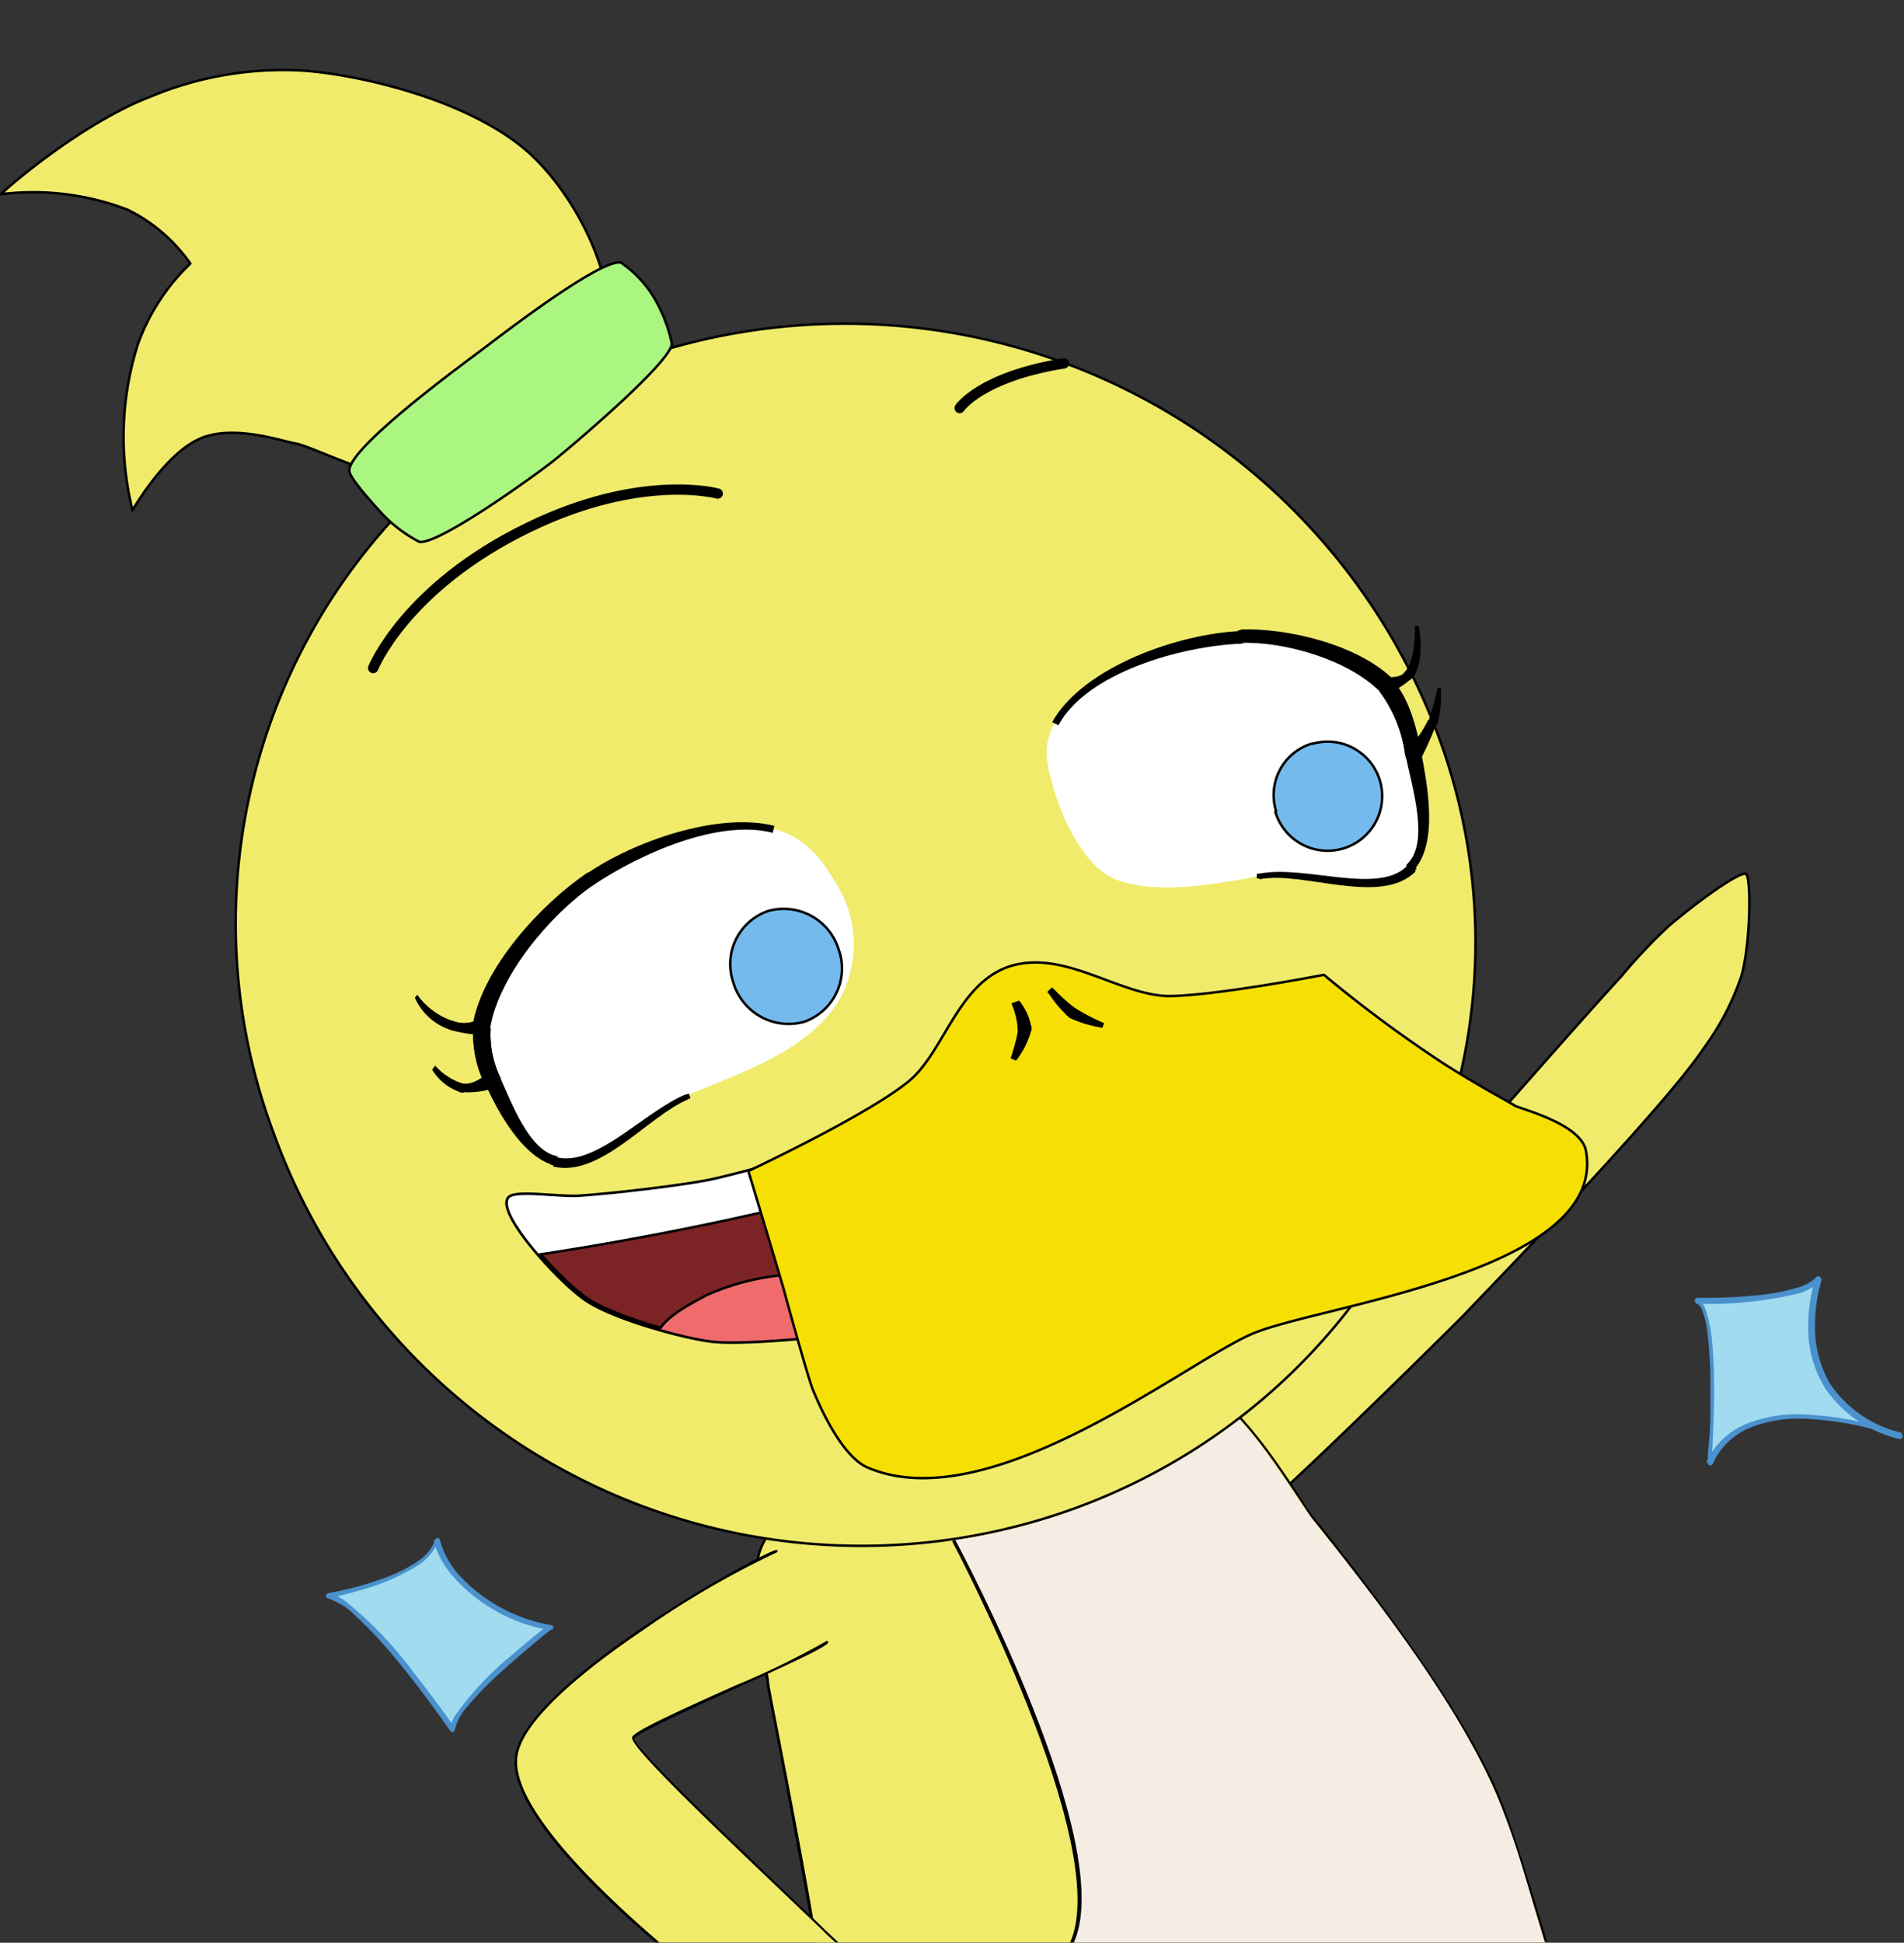 <svg xmlns="http://www.w3.org/2000/svg" xmlns:xlink="http://www.w3.org/1999/xlink" viewBox="0 0 121.84 124.26"><rect x="0" y="0" width="121.84" height="124.26" fill="#333333" stroke="none"/><defs><style>.e983d61c-1f3e-4597-bb1d-aa200440e249,.ef98ef1c-2784-42ef-8349-18805a311084,.f8ec9733-64b7-4668-8161-9bbf5ee22e6e{fill:none;}.af545251-c2f1-40e6-b134-904c8eb3a225{fill:#6599ff;}.ee3219d0-dd09-47b3-87e4-9485256566c8,.f9e5d011-6eaf-4864-8863-4b63393f3ef6{fill:#f0eb6b;}.a0e3d69d-ea86-4e71-9dd7-3f8d8ef53879,.a6d3ed94-984f-4732-af44-9b4e7fcd740a,.ae50ce57-d2a0-42a7-b009-6371cc29c809,.af64393d-ee01-4fda-8cc7-9ba9fce45a81,.b50c39f2-13e5-46bc-b3d0-049b3bf25a02,.e983d61c-1f3e-4597-bb1d-aa200440e249,.ed65d049-ab82-4640-b2a5-e366125c3396,.edf2bdd5-4d69-492a-816b-1a35df27c1bb,.ee3219d0-dd09-47b3-87e4-9485256566c8,.f8ec9733-64b7-4668-8161-9bbf5ee22e6e{stroke:#000;stroke-linejoin:round;}.a0e3d69d-ea86-4e71-9dd7-3f8d8ef53879,.a6d3ed94-984f-4732-af44-9b4e7fcd740a,.ae50ce57-d2a0-42a7-b009-6371cc29c809,.af64393d-ee01-4fda-8cc7-9ba9fce45a81,.b50c39f2-13e5-46bc-b3d0-049b3bf25a02,.e983d61c-1f3e-4597-bb1d-aa200440e249,.ed65d049-ab82-4640-b2a5-e366125c3396,.edf2bdd5-4d69-492a-816b-1a35df27c1bb,.ee3219d0-dd09-47b3-87e4-9485256566c8{stroke-linecap:round;}.a0e3d69d-ea86-4e71-9dd7-3f8d8ef53879,.a6d3ed94-984f-4732-af44-9b4e7fcd740a,.af64393d-ee01-4fda-8cc7-9ba9fce45a81,.b50c39f2-13e5-46bc-b3d0-049b3bf25a02,.edf2bdd5-4d69-492a-816b-1a35df27c1bb,.ee3219d0-dd09-47b3-87e4-9485256566c8{stroke-width:0.16px;}.f5c79d20-2ffc-4f7e-bc8f-cf4898a3a42c{fill:#a0dbf0;}.a89fe3cb-f88f-4a36-9618-12e0c6f964b5{fill:#4a91cd;}.a0e3d69d-ea86-4e71-9dd7-3f8d8ef53879,.b25c19f4-db40-4ffc-a7c0-d83e998d2433,.ed65d049-ab82-4640-b2a5-e366125c3396{fill:#fff;}.ae50ce57-d2a0-42a7-b009-6371cc29c809,.ed65d049-ab82-4640-b2a5-e366125c3396,.f8ec9733-64b7-4668-8161-9bbf5ee22e6e{stroke-width:0.33px;}.edf2bdd5-4d69-492a-816b-1a35df27c1bb{fill:#74baed;}.e983d61c-1f3e-4597-bb1d-aa200440e249{stroke-width:0.66px;}.ae50ce57-d2a0-42a7-b009-6371cc29c809{fill:#7b2325;}.edb82232-9a0a-4067-be74-4e6fd8ac02d2{clip-path:url(#f61a2b7b-ddd9-4e58-b36a-cc342267f293);}.a6d3ed94-984f-4732-af44-9b4e7fcd740a{fill:#f06b6b;}.b50c39f2-13e5-46bc-b3d0-049b3bf25a02{fill:#f6e003;}.af64393d-ee01-4fda-8cc7-9ba9fce45a81{fill:#abf680;}.fd1c431e-1fe3-4e5a-816b-ba57f6d423ac{fill:#f5ece3;}</style><clipPath id="f61a2b7b-ddd9-4e58-b36a-cc342267f293"><path class="ef98ef1c-2784-42ef-8349-18805a311084" d="M32.56,76.68c-.59,1,3.1,5.11,4.88,6.37s6.43,2.49,8.08,2.68c2.87.36,12.75-.9,14.66-1.36a105.3,105.3,0,0,0,11.4-4.43c1.37-.76,7.36-4.07,8.62-6.29,1.17-2,2.25-9.18.86-9.78-.47-.21-2.25,1.19-3,1.55-1.92.9-7.38,3.34-8.19,3.63-1.22.46-12.47,3.2-12.63,3.24s-9.41,2.77-11.89,3.26c-1.65.33-5.73.83-8.14,1C35.88,76.68,32.89,76.14,32.56,76.68Z"/></clipPath></defs><title>Correct feedback_SUKI</title><g id="bdd697f6-df3d-4f39-a2f3-31b5af07e599" data-name="Capa 2"><g id="acc92b35-c7f6-4a99-848b-4d02da4e2bef" data-name="Capa 1"><rect class="ef98ef1c-2784-42ef-8349-18805a311084" x="0.96" width="120" height="124.26"/><g id="ec060e96-9889-4970-9359-af122a57f35b" data-name="cola"><path class="af545251-c2f1-40e6-b134-904c8eb3a225" d="M48.36,124.17c.23-1.83.47-3.1.47-3.1s1,1.3,2.5,3.1Z"/><path d="M48.45,124.08h2.71c-1.15-1.37-2-2.44-2.28-2.82C48.8,121.67,48.63,122.72,48.45,124.08Z"/></g><g id="b7f91405-5216-4042-9bcb-330e0140e7c8" data-name="brazo izq"><path class="ee3219d0-dd09-47b3-87e4-9485256566c8" d="M79.65,97.37c1-.33,13.18-12.4,14-13.23.93-1,12.64-13,15.39-17.11a17.17,17.17,0,0,0,2.4-4.61c.59-2.11.63-6.32.29-6.52s-2.94,1.62-5,3.38a35,35,0,0,0-3,3.19c-2.21,2.35-14.7,16.61-14.8,16.76S74.8,92.26,74.6,93c0,.14-1.37,2.64.39,4.31C76.9,99.08,79.44,97.46,79.65,97.37Z"/></g><g id="b9dc5d58-a866-45d4-a1e9-2e32f6a192fe" data-name="cuerpo-2"><path class="f9e5d011-6eaf-4864-8863-4b63393f3ef6" d="M52.17,124.24c-1.18-7.1-3-16-3.09-16.7,0-.33-1.47-6.26-.4-8.62,1.47-3.3,6.37-5.73,9.66-7.2,4.94-2.26,12.69-5.25,17.8-3.44,3.29,1.18,6.61,7.21,7.79,8.68,2.2,2.84,9.8,12.1,12.25,18.67,1,2.6,1.94,5.58,2.74,8.61Z"/><path d="M96.25,115.6C94,109.67,87.56,101.45,84.8,97.93c-.32-.39-.59-.74-.81-1s-.6-.85-1-1.51c-1.56-2.34-4.17-6.26-6.78-7.19-3.91-1.39-9.75-.27-17.86,3.43-3.46,1.55-8.24,4-9.69,7.24-.91,2,0,6.41.28,8.07.06.31.1.55.1.6,0,.26.28,1.54.65,3.48.67,3.43,2.43,13.15,2.43,13.15s.26,0,.27-.1h-.12c-.75-4.52-1.75-9.67-2.41-13.08-.37-1.87-.63-3.21-.65-3.46,0-.06,0-.23-.11-.62-.32-1.65-1.18-6-.29-8,1.43-3.2,6.17-5.62,9.61-7.16,8-3.63,13.92-4.78,17.74-3.43,2.55.91,5.15,4.8,6.7,7.13.44.67.8,1.2,1,1.52l.81,1c2.76,3.5,9.23,11.72,11.43,17.62,1.05,2.81,2.75,8.58,2.75,8.58H99S97.32,118.45,96.25,115.6Z"/></g><g id="b7ad7447-568a-4af8-ad91-07a080295585" data-name="brazo der"><path class="f9e5d011-6eaf-4864-8863-4b63393f3ef6" d="M52.91,105.05c-.44.63-12.3,5.53-12.4,6.12s9.51,9.65,12.25,12.35c.19.18.45.46.73.72H42.08c-4.43-3.8-9.33-8.74-9.06-11.79.39-4.65,15.87-13.13,16.66-13.23"/><path d="M42.2,124.24c-4.23-3.63-9.37-8.73-9.1-11.78.2-2.42,4.54-5.83,8.15-8.26a58,58,0,0,1,8.44-4.9.08.08,0,0,0,.07-.09s0-.08-.09-.07c-.88.11-16.34,8.64-16.73,13.3-.28,3.13,4.74,8.14,9,11.8Z"/><path d="M53.66,124.24l-.84-.78c-.65-.64-1.68-1.62-2.88-2.76-3.52-3.36-9.43-9-9.35-9.51.13-.31,3.68-1.92,6.53-3.22,3.51-1.59,5.65-2.58,5.86-2.88a.09.09,0,0,0,0-.11.08.08,0,0,0-.12,0,51.19,51.19,0,0,1-5.79,2.82c-4.46,2-6.57,3-6.62,3.33-.11.56,4.19,4.71,9.4,9.67l2.88,2.75c.14.16.49.47.71.67Z"/></g><path class="f5c79d20-2ffc-4f7e-bc8f-cf4898a3a42c" d="M116.4,81.84s-2.71,7.71,5.26,10c0,0-9.69-3.69-12.24,1.73,0,0,.74-9.61-.82-10.35C108.6,83.24,115.09,83.41,116.4,81.84Z"/><path class="a89fe3cb-f88f-4a36-9618-12e0c6f964b5" d="M116.4,81.84l.16,0,0,.06a9.9,9.9,0,0,0-.41,2.81,7.09,7.09,0,0,0,1,3.86,7.62,7.62,0,0,0,4.53,3.07l0,.16-.06.16-.15-.05a20.56,20.56,0,0,0-6.23-1.17,8.29,8.29,0,0,0-3.3.6,4.51,4.51,0,0,0-2.33,2.26.17.17,0,0,1-.33-.09s0-.56.09-1.43.08-2,.08-3.25a27.35,27.35,0,0,0-.19-3.62,5.76,5.76,0,0,0-.3-1.29,1,1,0,0,0-.41-.59.17.17,0,0,1-.09-.19.17.17,0,0,1,.17-.13h.52a32.15,32.15,0,0,0,3.8-.22,13.05,13.05,0,0,0,2-.41,2.91,2.91,0,0,0,1.3-.71.16.16,0,0,1,.21,0,.16.16,0,0,1,.07.2l-.15-.06.12.11a3.14,3.14,0,0,1-1.45.82,24.68,24.68,0,0,1-6,.66h-.53v-.17l.08-.15a1.27,1.27,0,0,1,.57.77,8.8,8.8,0,0,1,.41,2.2c.08.88.11,1.87.11,2.83,0,2.43-.18,4.7-.18,4.7h-.17l-.15-.06a4.84,4.84,0,0,1,2.5-2.42,8.67,8.67,0,0,1,3.45-.64,20.59,20.59,0,0,1,6.5,1.25.16.16,0,0,1,.11.21.19.19,0,0,1-.22.12h0a8,8,0,0,1-4.72-3.22,7.36,7.36,0,0,1-1.1-4,9.93,9.93,0,0,1,.45-3l.16,0,.13.11Z"/><path class="f5c79d20-2ffc-4f7e-bc8f-cf4898a3a42c" d="M35.21,104.06s-6.12,4.7-6.27,6.55c0,0-5.55-8.11-8-8.54,0,0,6.26-1.13,7-3.55C28,98.52,28.8,102.64,35.21,104.06Z"/><path class="a89fe3cb-f88f-4a36-9618-12e0c6f964b5" d="M35.21,104.06l.1.14-.27.2c-.58.46-2,1.65-3.37,2.9a19.56,19.56,0,0,0-1.77,1.87,3.28,3.28,0,0,0-.79,1.45.16.16,0,0,1-.12.15.16.16,0,0,1-.18-.07l-.25-.34c-.54-.78-1.94-2.73-3.46-4.53a26.13,26.13,0,0,0-2.29-2.42A4.49,4.49,0,0,0,21,102.24a.18.18,0,0,1-.14-.17.16.16,0,0,1,.14-.16l.26-.06a20.93,20.93,0,0,0,3.55-1,9.27,9.27,0,0,0,1.94-1,2.72,2.72,0,0,0,1.08-1.31.17.17,0,0,1,.16-.17.18.18,0,0,1,.17.17h0a5.64,5.64,0,0,0,1.28,2.27,10.48,10.48,0,0,0,5.84,3.14.15.15,0,0,1,.13.13.18.18,0,0,1-.06.17l-.1-.14,0,.17A10.68,10.68,0,0,1,29,100.84a5.83,5.83,0,0,1-1.26-2.3l.16,0,.16,0a3.31,3.31,0,0,1-1.46,1.67A14,14,0,0,1,23,101.73c-1.15.33-2,.49-2,.49l0-.16,0-.17a3.1,3.1,0,0,1,1.1.52,25.34,25.34,0,0,1,4.51,4.75c1.41,1.78,2.49,3.35,2.5,3.35l-.14.1h-.17a2,2,0,0,1,.33-.88A19.25,19.25,0,0,1,32.59,106c1.34-1.17,2.51-2.07,2.51-2.08l.1.14,0,.16Z"/><g id="e698d6eb-9a82-4e25-bb97-b0d1fd48ed4c" data-name="patita"><g id="e8e5a80b-738c-49b4-a468-4a89aacc4f26" data-name="cabeza"><g id="b954c177-061e-4b5e-8797-18218b692b52" data-name="cabeza-2"><path class="ee3219d0-dd09-47b3-87e4-9485256566c8" d="M17.56,72.61A40,40,0,0,0,68.79,96.47c19.94-7.28,30.54-29,23.4-49A40.53,40.53,0,0,0,39.45,23.43,38.24,38.24,0,0,0,17.56,72.61Z"/></g><g id="f7904b78-652f-4693-aaf8-bd6b9c5fa2d2" data-name="ojos"><g id="e5a6c279-d1ee-4697-8b21-f75ce0ae34e7" data-name="ojos-2"><path class="b25c19f4-db40-4ffc-a7c0-d83e998d2433" d="M35.49,74.17c2.71.75,5.87-3,8.49-4.12,3.51-1.46,7.93-2.9,9.79-6.22a7.2,7.2,0,0,0-.16-7.13c-1-1.76-2.1-3.18-4.11-3.68-3.57-.9-8.74,1.16-11.75,3.22s-6.33,5.93-6.92,9.39a7.43,7.43,0,0,0,.7,3.42C32.27,70.86,33.58,73.72,35.49,74.17Z"/><path d="M32,68.89a6.37,6.37,0,0,1-.6-3.11l-1.1-.2A7.24,7.24,0,0,0,31,69.3Z"/><path d="M31.37,65.73c.55-3.26,3.76-7.18,6.63-9.14l-.5-.71c-2.92,2-6.6,6-7.25,9.65Z"/><path class="f8ec9733-64b7-4668-8161-9bbf5ee22e6e" d="M31.37,65.73l-1.11-.2"/><path d="M38,56.59c3-2,8-4.22,11.45-3.32l.1-.45c-3.63-.9-9,1-12,3.06Z"/><path class="f8ec9733-64b7-4668-8161-9bbf5ee22e6e" d="M38,56.59l-.5-.71"/><path d="M43.87,70c-2.66,1.11-5.82,4.72-8.33,4l-.15.61c3,.75,6.08-3.22,8.64-4.29Z"/><path class="f8ec9733-64b7-4668-8161-9bbf5ee22e6e" d="M43.92,70l.11.3"/><path d="M35.54,73.93c-1.71-.45-2.77-3.32-3.57-5.08l-.95.4c.8,1.81,2.36,4.67,4.37,5.27Z"/><path class="f8ec9733-64b7-4668-8161-9bbf5ee22e6e" d="M35.54,73.93l-.15.6"/><path class="b25c19f4-db40-4ffc-a7c0-d83e998d2433" d="M90.39,55.47c-2,2.16-6.88,0-9.75.55s-6.55,1.22-9.17.26c-2.21-.8-3.64-4.39-4-5.7s-.9-2.7,0-4.3c1.91-3.47,8-5.38,11.9-5.53,2.92-.15,7.23,1,9.29,3.12,1,1,1.51,3,1.76,4.37C90.89,50.36,91.8,53.88,90.39,55.47Z"/><path d="M90.94,48.15c-.25-1.41-.75-3.52-1.86-4.67l-.8.75a8.66,8.66,0,0,1,1.65,4.12Z"/><path d="M89.13,43.43c-2.26-2.21-6.73-3.27-9.74-3.17l0,.86c2.86-.1,6.92,1.1,8.9,3.11Z"/><path class="f8ec9733-64b7-4668-8161-9bbf5ee22e6e" d="M89.13,43.48l-.79.75"/><path d="M79.44,40.36c-4,.15-10.15,2.31-12.11,5.83l.4.2c1.81-3.36,7.84-5.07,11.71-5.22Z"/><path class="f8ec9733-64b7-4668-8161-9bbf5ee22e6e" d="M79.39,40.31l0,.85"/><path d="M80.59,56.24c2.82-.56,7.74,1.75,10-.5l-.45-.46c-1.76,2.06-6.63,0-9.55.6Z"/><path class="f8ec9733-64b7-4668-8161-9bbf5ee22e6e" d="M80.59,56.19l0-.31"/><path d="M90.49,55.63c1.56-1.75.85-5.42.45-7.53l-1,.2c.45,2.16,1.51,5.52.15,6.92Z"/><path class="f8ec9733-64b7-4668-8161-9bbf5ee22e6e" d="M90.54,55.68l-.45-.45"/><path d="M31.37,68.59c-.15,0-1,.86-1.76.71l-.1.55a5.59,5.59,0,0,0,2.11-.25Z"/><path d="M29.61,69.31a4,4,0,0,1-1.76-1.15l-.2.25a3.3,3.3,0,0,0,1.86,1.46Z"/><path class="f8ec9733-64b7-4668-8161-9bbf5ee22e6e" d="M29.61,69.31l-.1.56"/><path d="M30.86,65.08a2.14,2.14,0,0,1-1.8.25l-.2.55a7.16,7.16,0,0,0,2,.3Z"/><path class="f8ec9733-64b7-4668-8161-9bbf5ee22e6e" d="M30.86,65.08l0,1.1"/><path d="M29.06,65.33a4.57,4.57,0,0,1-2.36-1.71l-.15.2a3.76,3.76,0,0,0,2.3,2.06Z"/><path class="f8ec9733-64b7-4668-8161-9bbf5ee22e6e" d="M29.06,65.33l-.2.55"/><path d="M32,68.89a6.37,6.37,0,0,1-.6-3.11l-1.1-.2A7.24,7.24,0,0,0,31,69.3Z"/><path class="f8ec9733-64b7-4668-8161-9bbf5ee22e6e" d="M32,68.89l-.95.42"/><path d="M90.94,48.5a21,21,0,0,0,1-2.26l-.55-.2A6.94,6.94,0,0,1,90,48Z"/><path d="M92,46.24A6.87,6.87,0,0,0,92.2,44L92,44A18.39,18.39,0,0,1,91.44,46Z"/><path class="f8ec9733-64b7-4668-8161-9bbf5ee22e6e" d="M92,46.24l-.55-.2"/><path d="M88.93,44.33a6.14,6.14,0,0,0,1.41-.95L89.88,43c-.25.4-1.25.3-1.4.35Z"/><path class="f8ec9733-64b7-4668-8161-9bbf5ee22e6e" d="M88.93,44.38l-.45-1"/><path d="M90.39,43.38c.85-1.11.4-3.37.4-3.32L90.54,40c0,.05.1,2.16-.66,3Z"/><path class="f8ec9733-64b7-4668-8161-9bbf5ee22e6e" d="M90.34,43.38,89.88,43"/><path d="M90.94,48.15c-.25-1.41-.75-3.52-1.86-4.67l-.8.75a8.66,8.66,0,0,1,1.65,4.12Z"/><path class="f8ec9733-64b7-4668-8161-9bbf5ee22e6e" d="M90.94,48.15l-1,.2"/></g><g id="a63a3a61-03c4-4071-9446-051c9fb172e1" data-name="pupilas 2"><path class="edf2bdd5-4d69-492a-816b-1a35df27c1bb" d="M46.94,62.89a3.69,3.69,0,0,0,4.53,2.46,3.61,3.61,0,0,0,2.2-4.61,3.68,3.68,0,0,0-4.52-2.47,3.59,3.59,0,0,0-2.23,4.55Z"/><path class="edf2bdd5-4d69-492a-816b-1a35df27c1bb" d="M81.61,51.92A3.49,3.49,0,1,0,84,47.57l-.08,0a3.44,3.44,0,0,0-2.26,4.31Z"/></g></g><g id="f84c6e3b-a6e8-49ad-b0d9-5d119cb041bc" data-name="cejas"><path class="e983d61c-1f3e-4597-bb1d-aa200440e249" d="M45.93,31.57s-4.87-1.35-12.1,2.16c-7.89,3.82-9.95,9-9.95,9"/><path class="e983d61c-1f3e-4597-bb1d-aa200440e249" d="M61.41,26.1s1.32-2,6.68-2.86"/></g><g id="ace75cd1-96cd-4e99-8fb2-a6eae8f9d928" data-name="boca"><g id="bc426601-0891-4eb8-b128-68079d72ee91" data-name="boca-2"><path class="ae50ce57-d2a0-42a7-b009-6371cc29c809" d="M32.56,76.68c-.59,1,3.1,5.11,4.88,6.37s6.43,2.49,8.08,2.68c2.87.36,12.75-.9,14.66-1.36a105.3,105.3,0,0,0,11.4-4.43c1.37-.76,7.36-4.07,8.62-6.29,1.17-2,2.25-9.18.86-9.78-.47-.21-2.25,1.19-3,1.55-1.92.9-7.38,3.34-8.19,3.63-1.22.46-12.47,3.2-12.63,3.24s-9.41,2.77-11.89,3.26c-1.65.33-5.73.83-8.14,1C35.88,76.68,32.89,76.14,32.56,76.68Z"/></g><g id="ff05f599-4496-4eea-9f0d-50c35d76b912" data-name="lengua"><g class="edb82232-9a0a-4067-be74-4e6fd8ac02d2"><path class="a6d3ed94-984f-4732-af44-9b4e7fcd740a" d="M46.05,88.64a19,19,0,0,0,11-.08c1.55-.57,4.26-1.63,4.38-3.26.08-1.16-1.57-2.4-2.6-3-2-1.09-5.34-1-7.62-.81a15.72,15.72,0,0,0-6,1.35c-1.14.62-3.33,1.71-3.24,3S44.66,88.22,46.05,88.64Z"/></g></g><g id="f1d8e50d-eb9c-41ed-9226-23c94735d5b1" data-name="dientes"><g class="edb82232-9a0a-4067-be74-4e6fd8ac02d2"><path class="a0e3d69d-ea86-4e71-9dd7-3f8d8ef53879" d="M18.51,66.75c3.52-10,19-16.92,29-20.43s25.79-7.15,35.11-2.18c4.49,2.44,9.62,14,9.62,14S71.87,70.63,58.21,75s-35.84,7.34-37.15,6.2C20.54,80.8,17,70.93,18.51,66.75Z"/></g><g class="edb82232-9a0a-4067-be74-4e6fd8ac02d2"><path class="ed65d049-ab82-4640-b2a5-e366125c3396" d="M102.81,92.89c-3.52,10-18.92,16.92-29,20.44S47.69,121,38.7,115.51C30.9,110.75,26,88,26,88s23.59,1.89,37.09-1.6c14-3.63,32.73-18,34.28-17.12C98.39,69.8,105.21,86,102.81,92.89Z"/></g></g></g><g id="a1567c57-d595-4e96-8771-82e9327de4c9" data-name="El pico"><path class="b50c39f2-13e5-46bc-b3d0-049b3bf25a02" d="M74.72,63.71c3,0,10-1.36,10-1.36A83.07,83.07,0,0,0,92.34,68c2.26,1.45,4.29,2.51,4.58,2.71s4.26,1.15,4.57,2.91c1.4,7.79-17.28,9.89-21.4,11.71-4.37,1.91-16.78,11.86-24.56,8.54-1.81-.76-3.32-4.52-3.52-5s-1-3.26-1.91-6.59c-1.1-3.71-2.21-7.38-2.21-7.38s7.53-3.52,10.25-5.73c2.26-1.85,3.11-6.18,6.38-7.33C68,60.66,71.55,63.62,74.72,63.71Z"/><path d="M64.72,64.17a5,5,0,0,1,.4,1.56H66A3.74,3.74,0,0,0,65.22,64Z"/><path d="M65.17,65.78a12.57,12.57,0,0,1-.5,1.91l.35.15a5.34,5.34,0,0,0,1-2.06Z"/><path class="f8ec9733-64b7-4668-8161-9bbf5ee22e6e" d="M65.12,65.78H66"/><path d="M67.13,63.57A7,7,0,0,0,68.34,65l.4-.56a11.53,11.53,0,0,1-1.32-1.2Z"/><path class="f8ec9733-64b7-4668-8161-9bbf5ee22e6e" d="M67.13,63.57l.3-.3"/><path d="M68.39,65.08a7.82,7.82,0,0,0,2.16.66l.1-.3a13.65,13.65,0,0,1-1.91-1Z"/><path class="f8ec9733-64b7-4668-8161-9bbf5ee22e6e" d="M68.34,65l.4-.56"/></g></g><g id="b6e27165-353d-4a1f-8955-5bee4c52e220" data-name="mechon"><path class="ee3219d0-dd09-47b3-87e4-9485256566c8" d="M39,20.25c-.06-3.43-2.31-7.81-5-10.34-3.65-3.4-10.69-5.1-14.56-5.39A22,22,0,0,0,9.66,6.17C5.1,7.9,0,12.39.08,12.42a16.87,16.87,0,0,1,8.1,1,10.59,10.59,0,0,1,4,3.44A13.38,13.38,0,0,0,8.83,22a19.54,19.54,0,0,0-.35,10.64s2.1-3.71,4.45-4.64c2.18-.84,5.17.24,6,.37s4.49,1.95,6.46,2.14c2.78.28,7.29.57,9.66-1.15S39.05,23.23,39,20.25Z"/></g><g id="b606b35a-e12b-4e00-80ef-7a9160ce51c2" data-name="cole"><path class="af64393d-ee01-4fda-8cc7-9ba9fce45a81" d="M43,22a9.6,9.6,0,0,0-1.38-3.33,7.33,7.33,0,0,0-1.88-1.87c-1.28-.29-7.67,4.64-8.74,5.45s-8.7,6.34-8.65,7.86c0,.41,1.27,1.84,2,2.64a8.93,8.93,0,0,0,2.49,1.91c1.29.18,7.69-4.46,8.71-5.29S42.81,23.29,43,22Z"/></g></g><path class="fd1c431e-1fe3-4e5a-816b-ba57f6d423ac" d="M61,98.53c5,9.86,9.38,20.31,7.58,25.71H98.85c-2.37-7.55-2.37-11.4-13.67-25.57-2-2.28-3.62-5.43-5.87-7.87A39.32,39.32,0,0,1,61,98.53Z"/><path d="M68.72,124.24h-.24c2.76-6.19-7.45-25.46-7.55-25.66l.19-.1C61.54,99.27,71.52,118,68.72,124.24Z"/></g></g></svg>